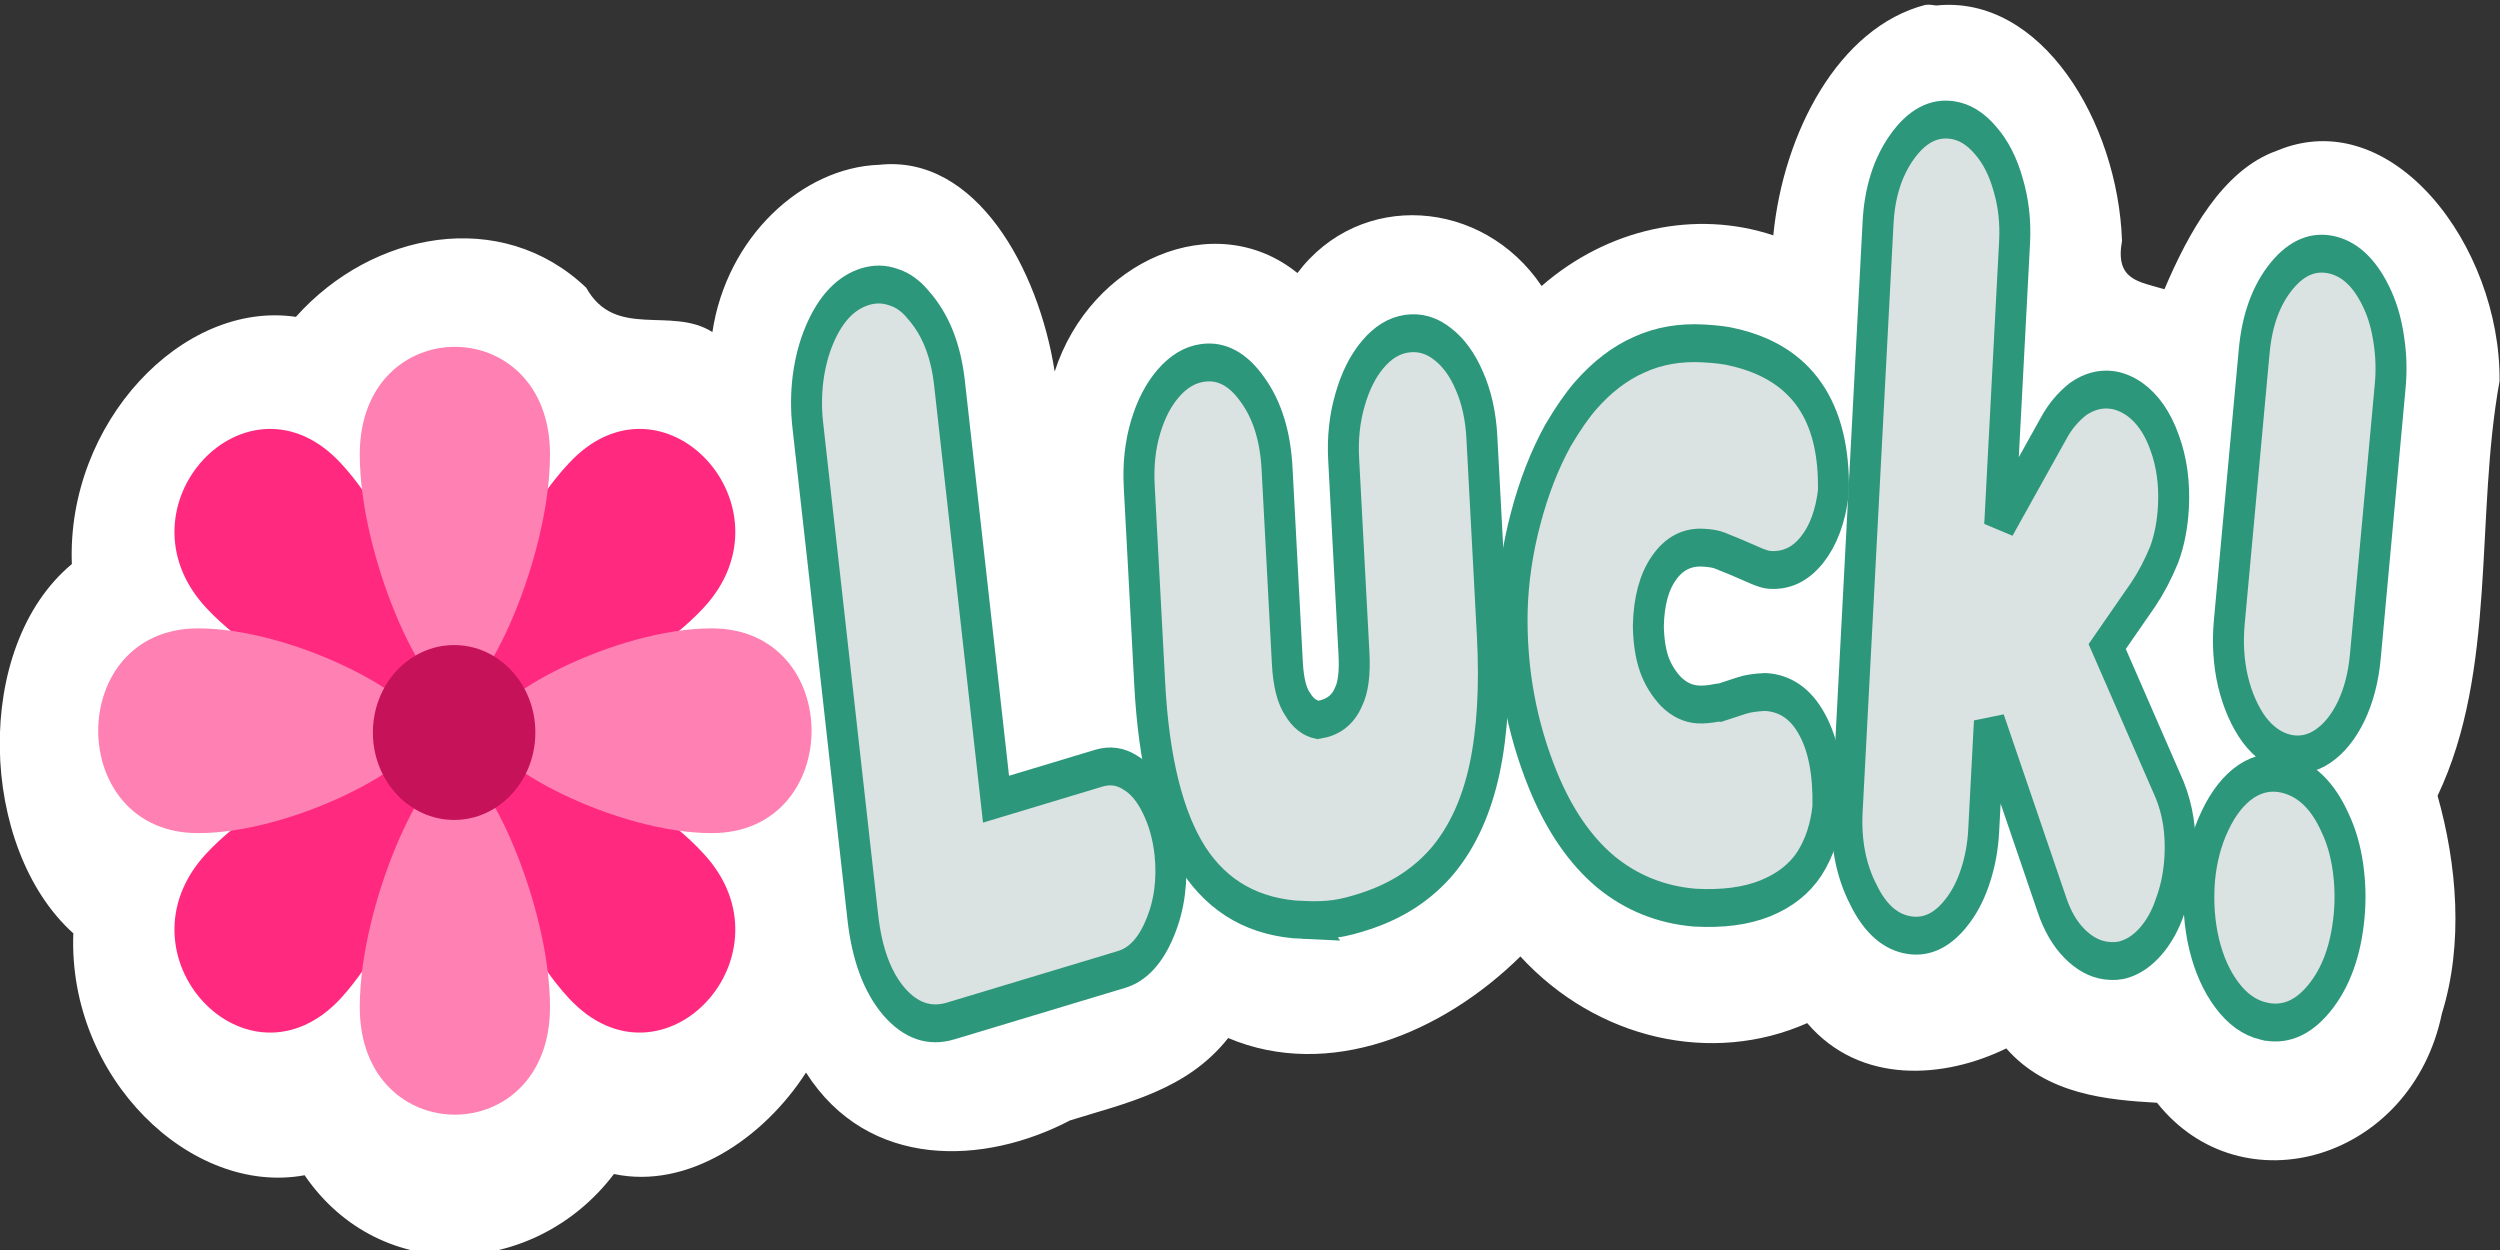 <svg xmlns="http://www.w3.org/2000/svg" version="1.1" width="200px" height="100px" viewBox="0 0 200 100"><rect x="0" y="0" width="200" height="100" fill="#333333" stroke="none"/><g transform="translate(0 -952.4)"><g style="fill:#fff" transform="matrix(.826 0 0 1.01 137.8 36.21)"><path style="fill:#fff" d="m19.67 907.5c-8.449 1.782-13.79 10.18-14.75 18.26-7.579-2.061-16.04-.545-22.44 4.012-5.701-6.932-17.58-7.621-23.65-1.027-8.017-5.298-20.04-.992-23.51 7.805-1.555-8.164-7.64-17.19-16.97-16.38-7.49.204-14.81 5.739-16.18 13.25-3.994-2.073-9.409.616-12.22-3.51-8.237-6.416-20.75-4.449-28.12 2.307-10.97-1.331-22.22 8.375-21.7 19.58-9.651 6.56-9.003 22.53.144 29.25-.54 11.44 11.4 20.82 22.4 19.16 7.389 8.836 22.37 8.094 29.96-.098 7.113 1.239 14.47-2.779 18.6-8.035 6.048 7.759 17.32 7.327 25.57 3.791 5.347-1.368 11.31-2.367 15.32-6.527 9.745 3.365 20.74-.372 28.3-6.461 7.42 6.605 18.59 8.62 27.78 5.279 5.146 4.928 13.32 4.392 19.28 2.004 3.928 3.663 9.788 4.083 14.6 4.305 8.217 8.468 24.65 4.57 27.59-7.066 2.11-5.541 1.461-11.8-.418-17.25 5.782-9.947 3.605-22.05 6.004-32.85.107-10.73-10.44-22.07-21.58-18.24-5.242 1.52-8.565 6.52-10.88 10.97-2.469-.611-4.804-.697-4.107-3.836-.4-9.432-7.814-19.5-17.99-18.64-.346-.043-.7-.087-1.049-.049z"/></g><g style="fill:#ff2a7f" transform="matrix(1.087 0 0 1.17 1.607 978.1)"><path style="fill:#ff2a7f" d="m50.3 19.6c-4.9 4.9-15 8.4-16.7 6.8-1.6-1.6 1.8-11.8 6.8-16.7 6.9-6.9 16.8 3 9.9 9.9"/><path style="fill:#ff2a7f" d="m13.7 36.4c4.9-4.9 15-8.4 16.7-6.8 1.6 1.6-1.9 11.7-6.8 16.7-6.9 6.9-16.8-3-9.9-9.9"/><path style="fill:#ff2a7f" d="m40.4 46.3c-4.9-4.9-8.4-15-6.8-16.7 1.6-1.6 11.8 1.8 16.7 6.8 6.9 6.9-3 16.8-9.9 9.9"/><path style="fill:#ff2a7f" d="m23.6 9.7c4.9 4.9 8.4 15 6.8 16.7-1.6 1.6-11.8-1.9-16.7-6.8-6.9-6.9 3-16.8 9.9-9.9"/></g><g style="fill:#ff80b2" transform="matrix(1.087 0 0 1.17 1.607 978.1)"><path style="fill:#ff80b2" d="m50.9 35c-7 0-16.6-4.7-16.6-7s9.6-7 16.6-7c9.8 0 9.8 14 0 14"/><path style="fill:#ff80b2" d="m13.1 21c7 0 16.6 4.7 16.6 7s-9.6 7-16.6 7c-9.8 0-9.8-14 0-14"/><path style="fill:#ff80b2" d="m25 46.9c0-7 4.7-16.6 7-16.6s7 9.6 7 16.6c0 9.8-14 9.8-14 0"/><path style="fill:#ff80b2" d="m39 9.1c0 7-4.7 16.6-7 16.6s-7-9.6-7-16.6c0-9.8 14-9.8 14 0"/></g><ellipse style="fill:#c51259" rx="6.498" ry="6.995" cy="1011" cx="36.33"/><g style="stroke:#2d977c;stroke-width:1px;fill:#dbe3e2" transform="matrix(.826 0 0 1.01 27.32 -9.252)"><path style="stroke:#2d977c;stroke-width:3;fill:#dbe3e2" d="m59 1033q-3.054.753-5.481-1.529-2.432-2.321-3.03-6.694l-5.333-39.01q-.249-1.819.032-3.688.309-1.877 1.086-3.388 1.623-3.161 4.476-3.864 1.383-.341 2.717.05 1.358.345 2.431 1.441 2.456 2.275 2.985 6.145l4.508 32.97 9.97-2.459q1.614-.398 3.058.366 1.468.718 2.477 2.43 1.037 1.705 1.334 3.872.421 3.297-.967 6-1.359 2.696-3.722 3.278l-16.54 4.079z"/><path style="stroke:#2d977c;stroke-width:3;fill:#dbe3e2" d="m93.11 1025q-6.957-.252-10.61-4.842-3.624-4.632-4.224-13.88l-1.015-15.64q-.163-2.509.61-4.653.773-2.144 2.214-3.498 1.468-1.396 3.307-1.611 2.744-.321 4.843 2.119 2.126 2.398 2.375 6.239l.999 15.41q.147 2.274 1.007 3.279.743 1.019 1.933 1.235 2.16-.253 2.97-1.809.693-1.108.54-3.46l-.999-15.41q-.16-2.47.61-4.653.767-2.223 2.206-3.615 1.465-1.435 3.304-1.651 1.868-.219 3.464.819 1.594.998 2.602 2.934 1.037 1.933 1.2 4.441l1.015 15.64q.402 6.194-.751 10.63-1.156 4.401-4.001 7.222-2.849 2.782-7.443 4.031-1.763.483-3.018.629-1.343.157-3.141.091z"/><path style="stroke:#2d977c;stroke-width:3;fill:#dbe3e2" d="m116.4 1014q-3.204-6.411-3.018-13.53.124-3.617 1.303-7.262 1.181-3.685 3.133-6.585 1.429-1.98 2.662-3.143 2.404-2.249 5.215-3.259 2.812-1.049 6.238-.888 1.874.088 2.836.291 9.978 1.847 9.726 11.48-.427 2.893-2.084 4.587-1.656 1.694-4.028 1.582-.439-.02-1.021-.205l-.291-.093-1.539-.545-.784-.273-1.25-.413q-.523-.182-1.606-.233-2.342-.11-3.794 1.593-1.45 1.664-1.527 4.614.042 1.774.566 3.019.525 1.206 1.615 2.163 1.177.961 2.641 1.03.79.038 1.909-.147l.176.013 2.126-.569q.856-.235 2.294-.286 2.928.138 4.535 2.576 1.637 2.439 1.529 6.568-.331 2.583-1.787 4.444-1.455 1.821-4.264 2.752-2.809.931-6.879.74-4.887-.348-8.603-2.846-3.686-2.536-6.028-7.174z"/><path style="stroke:#2d977c;stroke-width:3;fill:#dbe3e2" d="m147.4 1023q-1.814-2.896-1.572-6.659l2.992-46.57q.232-3.607 2.327-6.01 2.127-2.439 4.841-2.125 1.78.206 3.22 1.598 1.471 1.355 2.214 3.535.774 2.143.62 4.535l-1.441 22.42 5.26-7.724q.879-1.32 2.321-2.259 1.618-.918 3.34-.719 1.051.122 2.13.721 1.927 1.132 2.924 3.459 1.029 2.292.85 5.075-.134 2.078-.889 3.768-.877 1.755-2.026 3.162l-3.5 4.136 6.063 11.37q1.17 2.387.984 5.288-.136 2.117-.957 3.918-.663 1.622-1.853 2.748-1.158 1.09-2.533 1.444-.808.222-1.859.101-1.605-.186-3.002-1.335-1.396-1.149-2.185-3.058l-6.065-14.53-.557 8.664q-.116 1.803-.75 3.428-.602 1.589-1.648 2.771-2.093 2.364-4.749 2.056-2.773-.321-4.499-3.207z"/><path style="stroke:#2d977c;stroke-width:3;fill:#dbe3e2" d="m186.1 1033q-1.999-.405-3.501-2.063-1.478-1.613-2.189-3.986-.707-2.412-.458-5.147.293-2.607 1.503-4.67 1.214-2.102 2.985-3.096 1.8-.988 3.799-.583 3.071.623 4.841 3.847.894 1.534 1.239 3.475.345 1.94.126 3.886-.464 4.124-2.931 6.569-2.401 2.378-5.413 1.767zm2.384-21.2q-1.854-.376-3.254-1.893-1.366-1.551-2.033-3.795-.637-2.238-.357-4.728l2.41-21.44q.42-3.735 2.687-5.981 2.201-2.18 4.924-1.628 2.694.546 4.367 3.592.762 1.388 1.067 3.161.333 1.779.128 3.607l-2.41 21.44q-.276 2.451-1.376 4.337-1.096 1.847-2.709 2.754-1.613.907-3.442.575z"/></g></g></svg>
